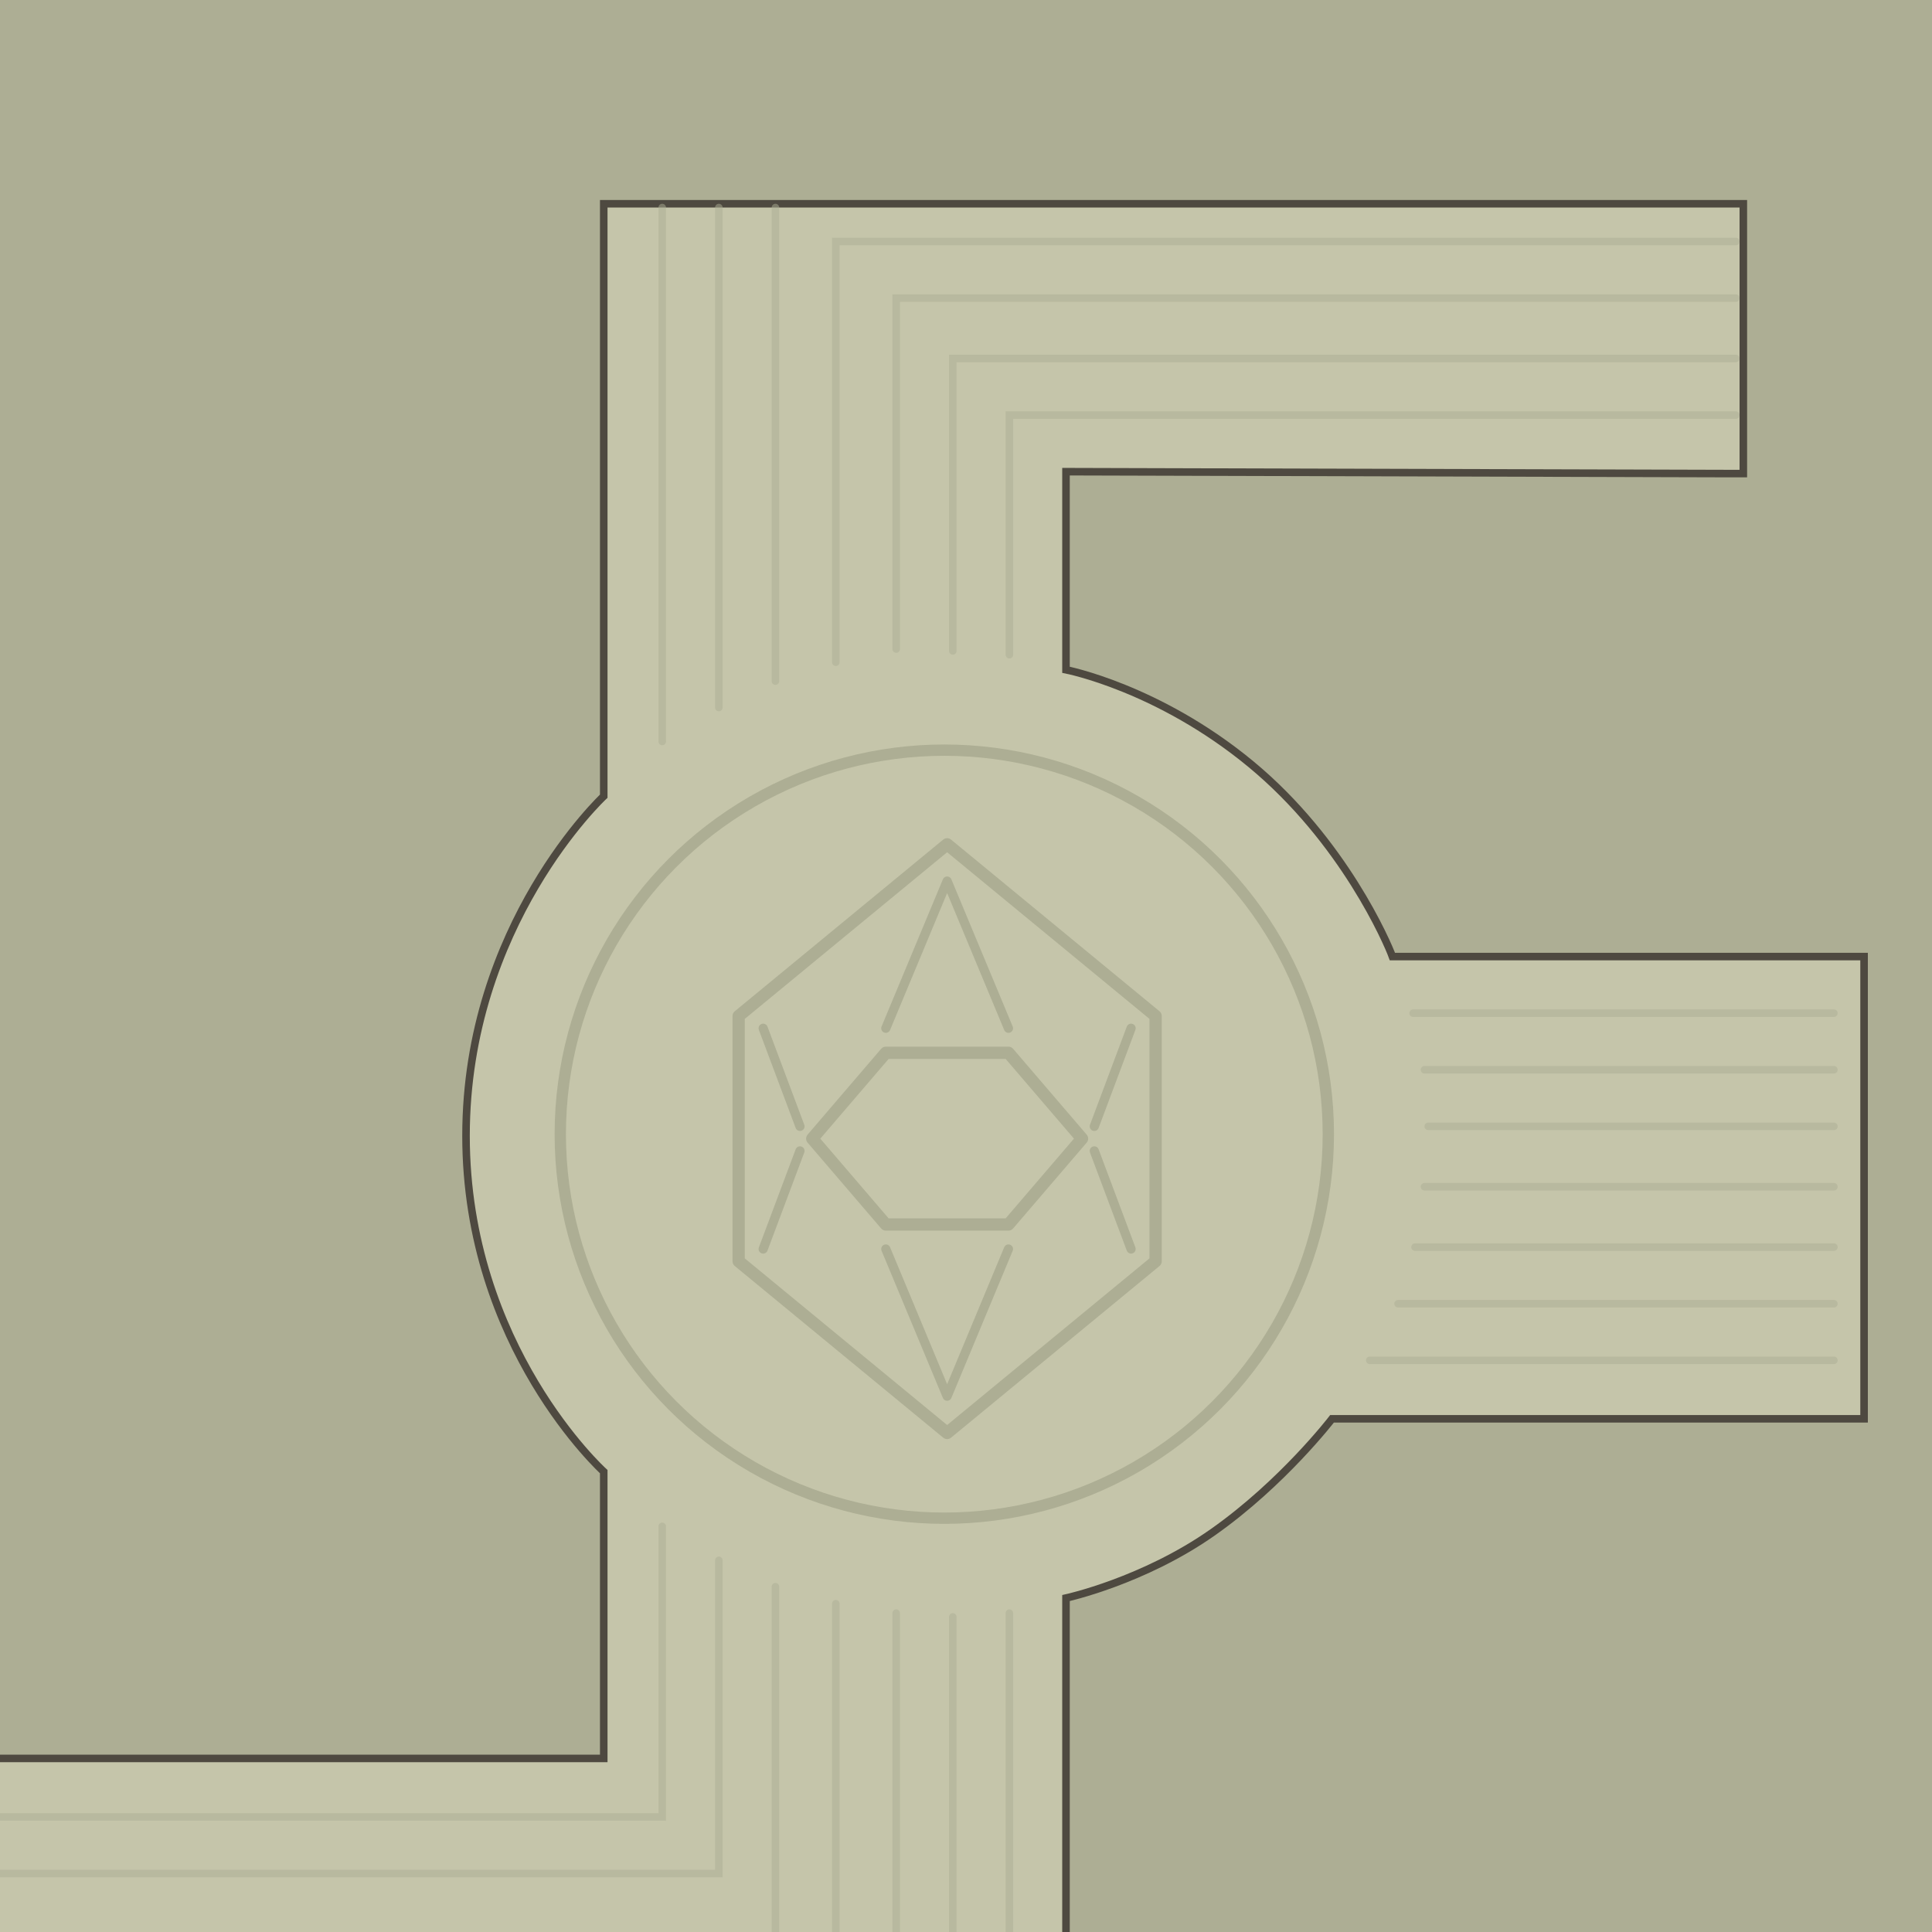 <?xml version="1.0" encoding="UTF-8" standalone="no"?>
<svg
   xmlns:dc="http://purl.org/dc/elements/1.1/"
   xmlns:cc="http://creativecommons.org/ns#"
   xmlns:rdf="http://www.w3.org/1999/02/22-rdf-syntax-ns#"
   xmlns:svg="http://www.w3.org/2000/svg"
   xmlns="http://www.w3.org/2000/svg"
   xmlns:sodipodi="http://sodipodi.sourceforge.net/DTD/sodipodi-0.dtd"
   xmlns:inkscape="http://www.inkscape.org/namespaces/inkscape"
   width="1024"
   height="1024"
   viewBox="0 0 1024 1024"
   version="1.1"
   id="svg853"
   inkscape:version="1.0 (4035a4fb49, 2020-05-01)"
   sodipodi:docname="shield_floor.svg"
   inkscape:export-filename="C:\Users\Adam\Documents\Projects\HH Projects\au_skeld\src\materials\models\shield_floor.png"
   inkscape:export-xdpi="192"
   inkscape:export-ydpi="192">
  <defs
     id="defs847" />
  <sodipodi:namedview
     id="base"
     pagecolor="#ffffff"
     bordercolor="#666666"
     borderopacity="1.0"
     inkscape:pageopacity="0.0"
     inkscape:pageshadow="2"
     inkscape:zoom="1.725537"
     inkscape:cx="663.79058"
     inkscape:cy="231.41858"
     inkscape:document-units="px"
     inkscape:current-layer="layer1"
     inkscape:document-rotation="0"
     showgrid="true"
     units="px"
     inkscape:window-width="1920"
     inkscape:window-height="1017"
     inkscape:window-x="1912"
     inkscape:window-y="-8"
     inkscape:window-maximized="1">
    <inkscape:grid
       type="xygrid"
       id="grid1416"
       empspacing="4" />
  </sodipodi:namedview>
  <g
     inkscape:label="Layer 1"
     inkscape:groupmode="layer"
     id="layer1">
    <rect
       style="fill:#adae94;fill-opacity:1;stroke:none;stroke-width:6;stroke-linecap:round;stroke-linejoin:miter;stroke-miterlimit:4;stroke-dasharray:none;stroke-opacity:0.5"
       id="rect1597"
       width="1024"
       height="1024"
       x="0"
       y="0" />
    <path
       style="fill:#c5c5aa;fill-opacity:1;stroke:#4e4940;stroke-width:4;stroke-linecap:butt;stroke-linejoin:miter;stroke-miterlimit:4;stroke-dasharray:none;stroke-opacity:1"
       d="M 0,932 H 320 V 780 c 0,0 -73,-66 -73,-178 0,-112 73,-180 73,-180 V 108 h 604 v 143 h -9 l -350,-1 v 105 c 0,0 48.887,9.415 98,50 49.113,40.585 72.392,94.756 75,102 h 235 15 V 752 H 972 706 c 0,0 -26,33.916 -63,60 -37,26.084 -78,35 -78,35 v 177 8 H -4 V 932 Z"
       id="path1436"
       sodipodi:nodetypes="cczcccccczcccccccczcccccc" />
    <path
       style="fill:none;stroke:#adae94;stroke-width:4;stroke-linecap:round;stroke-linejoin:miter;stroke-miterlimit:4;stroke-dasharray:none;stroke-opacity:0.5"
       d="M 749,537 H 972"
       id="path1438" />
    <path
       id="path1438-5"
       d="M 755,567 H 972"
       style="fill:none;stroke:#adae94;stroke-width:4;stroke-linecap:round;stroke-linejoin:miter;stroke-miterlimit:4;stroke-dasharray:none;stroke-opacity:0.5" />
    <path
       style="fill:none;stroke:#adae94;stroke-width:4;stroke-linecap:round;stroke-linejoin:miter;stroke-miterlimit:4;stroke-dasharray:none;stroke-opacity:0.5"
       d="M 757,597 H 972"
       id="path1438-5-4" />
    <path
       id="path1438-5-4-6"
       d="M 755,629 H 972"
       style="fill:none;stroke:#adae94;stroke-width:4;stroke-linecap:round;stroke-linejoin:miter;stroke-miterlimit:4;stroke-dasharray:none;stroke-opacity:0.5" />
    <path
       style="fill:none;stroke:#adae94;stroke-width:4;stroke-linecap:round;stroke-linejoin:miter;stroke-miterlimit:4;stroke-dasharray:none;stroke-opacity:0.5"
       d="M 750,661 H 972"
       id="path1438-5-4-6-4" />
    <path
       id="path1438-5-4-6-4-2"
       d="M 741,691 H 972"
       style="fill:none;stroke:#adae94;stroke-width:4;stroke-linecap:round;stroke-linejoin:miter;stroke-miterlimit:4;stroke-dasharray:none;stroke-opacity:0.5" />
    <path
       style="fill:none;stroke:#adae94;stroke-width:4;stroke-linecap:round;stroke-linejoin:miter;stroke-miterlimit:4;stroke-dasharray:none;stroke-opacity:0.5"
       d="M 726,721 H 972"
       id="path1438-5-4-6-4-2-8" />
    <path
       id="path1438-5-4-6-4-2-8-3"
       d="M 0,963 H 351 V 809"
       style="fill:none;stroke:#adae94;stroke-width:4;stroke-linecap:round;stroke-linejoin:miter;stroke-miterlimit:4;stroke-dasharray:none;stroke-opacity:0.5"
       sodipodi:nodetypes="cc" />
    <path
       style="fill:none;stroke:#adae94;stroke-width:4;stroke-linecap:round;stroke-linejoin:miter;stroke-miterlimit:4;stroke-dasharray:none;stroke-opacity:0.5"
       d="M 0,993 H 381 V 827"
       id="path1545" />
    <path
       style="fill:none;stroke:#adae94;stroke-width:4;stroke-linecap:round;stroke-linejoin:miter;stroke-miterlimit:4;stroke-dasharray:none;stroke-opacity:0.5"
       d="m 411,841 v 183"
       id="path1547" />
    <path
       style="fill:none;stroke:#adae94;stroke-width:4;stroke-linecap:round;stroke-linejoin:miter;stroke-miterlimit:4;stroke-dasharray:none;stroke-opacity:0.5"
       d="M 443,1024 V 850"
       id="path1549" />
    <path
       style="fill:none;stroke:#adae94;stroke-width:4;stroke-linecap:round;stroke-linejoin:miter;stroke-miterlimit:4;stroke-dasharray:none;stroke-opacity:0.5"
       d="M 475,1024 V 855"
       id="path1551" />
    <path
       style="fill:none;stroke:#adae94;stroke-width:4;stroke-linecap:round;stroke-linejoin:miter;stroke-miterlimit:4;stroke-dasharray:none;stroke-opacity:0.5"
       d="m 505,857 v 167"
       id="path1553" />
    <path
       style="fill:none;stroke:#adae94;stroke-width:4;stroke-linecap:round;stroke-linejoin:miter;stroke-miterlimit:4;stroke-dasharray:none;stroke-opacity:0.5"
       d="M 535,1024 V 855"
       id="path1555" />
    <path
       style="fill:none;stroke:#adae94;stroke-width:4;stroke-linecap:round;stroke-linejoin:miter;stroke-miterlimit:4;stroke-dasharray:none;stroke-opacity:0.5"
       d="M 351,393 V 110"
       id="path1557" />
    <path
       style="fill:none;stroke:#adae94;stroke-width:4;stroke-linecap:round;stroke-linejoin:miter;stroke-miterlimit:4;stroke-dasharray:none;stroke-opacity:0.5"
       d="M 381,110 V 375"
       id="path1559" />
    <path
       style="fill:none;stroke:#adae94;stroke-width:4;stroke-linecap:round;stroke-linejoin:miter;stroke-miterlimit:4;stroke-dasharray:none;stroke-opacity:0.5"
       d="M 411,361 V 110"
       id="path1561" />
    <path
       sodipodi:nodetypes="ccc"
       style="fill:none;stroke:#adae94;stroke-width:4;stroke-linecap:round;stroke-linejoin:miter;stroke-miterlimit:4;stroke-dasharray:none;stroke-opacity:0.5"
       d="M 443,351 V 128 h 477"
       id="path1563" />
    <path
       sodipodi:nodetypes="ccc"
       style="fill:none;stroke:#adae94;stroke-width:4;stroke-linecap:round;stroke-linejoin:miter;stroke-miterlimit:4;stroke-dasharray:none;stroke-opacity:0.5"
       d="M 920,158 H 475 v 186"
       id="path1565" />
    <path
       sodipodi:nodetypes="ccc"
       style="fill:none;stroke:#adae94;stroke-width:4;stroke-linecap:round;stroke-linejoin:miter;stroke-miterlimit:4;stroke-dasharray:none;stroke-opacity:0.5"
       d="M 505,345 V 190 h 415"
       id="path1567" />
    <path
       sodipodi:nodetypes="ccc"
       style="fill:none;stroke:#adae94;stroke-width:4;stroke-linecap:round;stroke-linejoin:miter;stroke-miterlimit:4;stroke-dasharray:none;stroke-opacity:0.5"
       d="M 920,220 H 535 v 127"
       id="path1569" />
    <ellipse
       style="fill:none;stroke:#adae94;stroke-width:6;stroke-linecap:round;stroke-linejoin:miter;stroke-miterlimit:4;stroke-dasharray:none;stroke-opacity:1"
       id="path1571"
       cx="500.5"
       cy="601.136"
       rx="203.543"
       ry="203.543" />
    <g
       id="g1425"
       style="display:inline;stroke:#adae94;stroke-opacity:1"
       transform="translate(260,432)">
      <g
         id="g1441"
         style="stroke:#adae94;stroke-opacity:1"
         transform="matrix(1.625,0,0,1.625,-148,-205.5)">
        <path
           style="fill:none;stroke:#adae94;stroke-width:4;stroke-linecap:round;stroke-linejoin:round;stroke-miterlimit:4;stroke-dasharray:none;stroke-dashoffset:0;stroke-opacity:1"
           d="m 240,136 68,56 v 80 l -68,56 -68,-56 v -80 z"
           id="path1271"
           sodipodi:nodetypes="ccccccc" />
        <path
           style="fill:none;stroke:#adae94;stroke-width:4;stroke-linecap:round;stroke-linejoin:round;stroke-miterlimit:4;stroke-dasharray:none;stroke-opacity:1"
           d="m 220,204 h 40 l 24,28 -24,28 h -40 l -24,-28 z"
           id="path1344"
           sodipodi:nodetypes="ccccccc" />
        <path
           style="fill:none;stroke:#adae94;stroke-width:3;stroke-linecap:round;stroke-linejoin:round;stroke-miterlimit:4;stroke-dasharray:none;stroke-opacity:1"
           d="m 220,268 20,48 20,-48"
           id="path1365" />
        <path
           id="path1365-0"
           d="m 220,196 20,-48 20,48"
           style="display:inline;fill:none;stroke:#adae94;stroke-width:3;stroke-linecap:round;stroke-linejoin:round;stroke-miterlimit:4;stroke-dasharray:none;stroke-opacity:1" />
        <path
           style="fill:none;stroke:#adae94;stroke-width:3;stroke-linecap:round;stroke-linejoin:round;stroke-miterlimit:4;stroke-dasharray:none;stroke-opacity:1"
           d="m 180,196 12,32"
           id="path1382" />
        <path
           id="path1382-3"
           d="m 180,268 12,-32"
           style="display:inline;fill:none;stroke:#adae94;stroke-width:3;stroke-linecap:round;stroke-linejoin:round;stroke-miterlimit:4;stroke-dasharray:none;stroke-opacity:1" />
        <path
           id="path1382-9"
           d="m 300,196 -12,32"
           style="display:inline;fill:none;stroke:#adae94;stroke-width:3;stroke-linecap:round;stroke-linejoin:round;stroke-miterlimit:4;stroke-dasharray:none;stroke-opacity:1" />
        <path
           style="display:inline;fill:none;stroke:#adae94;stroke-width:3;stroke-linecap:round;stroke-linejoin:round;stroke-miterlimit:4;stroke-dasharray:none;stroke-opacity:1"
           d="M 300,268 288,236"
           id="path1382-3-0" />
      </g>
    </g>
  </g>
</svg>
